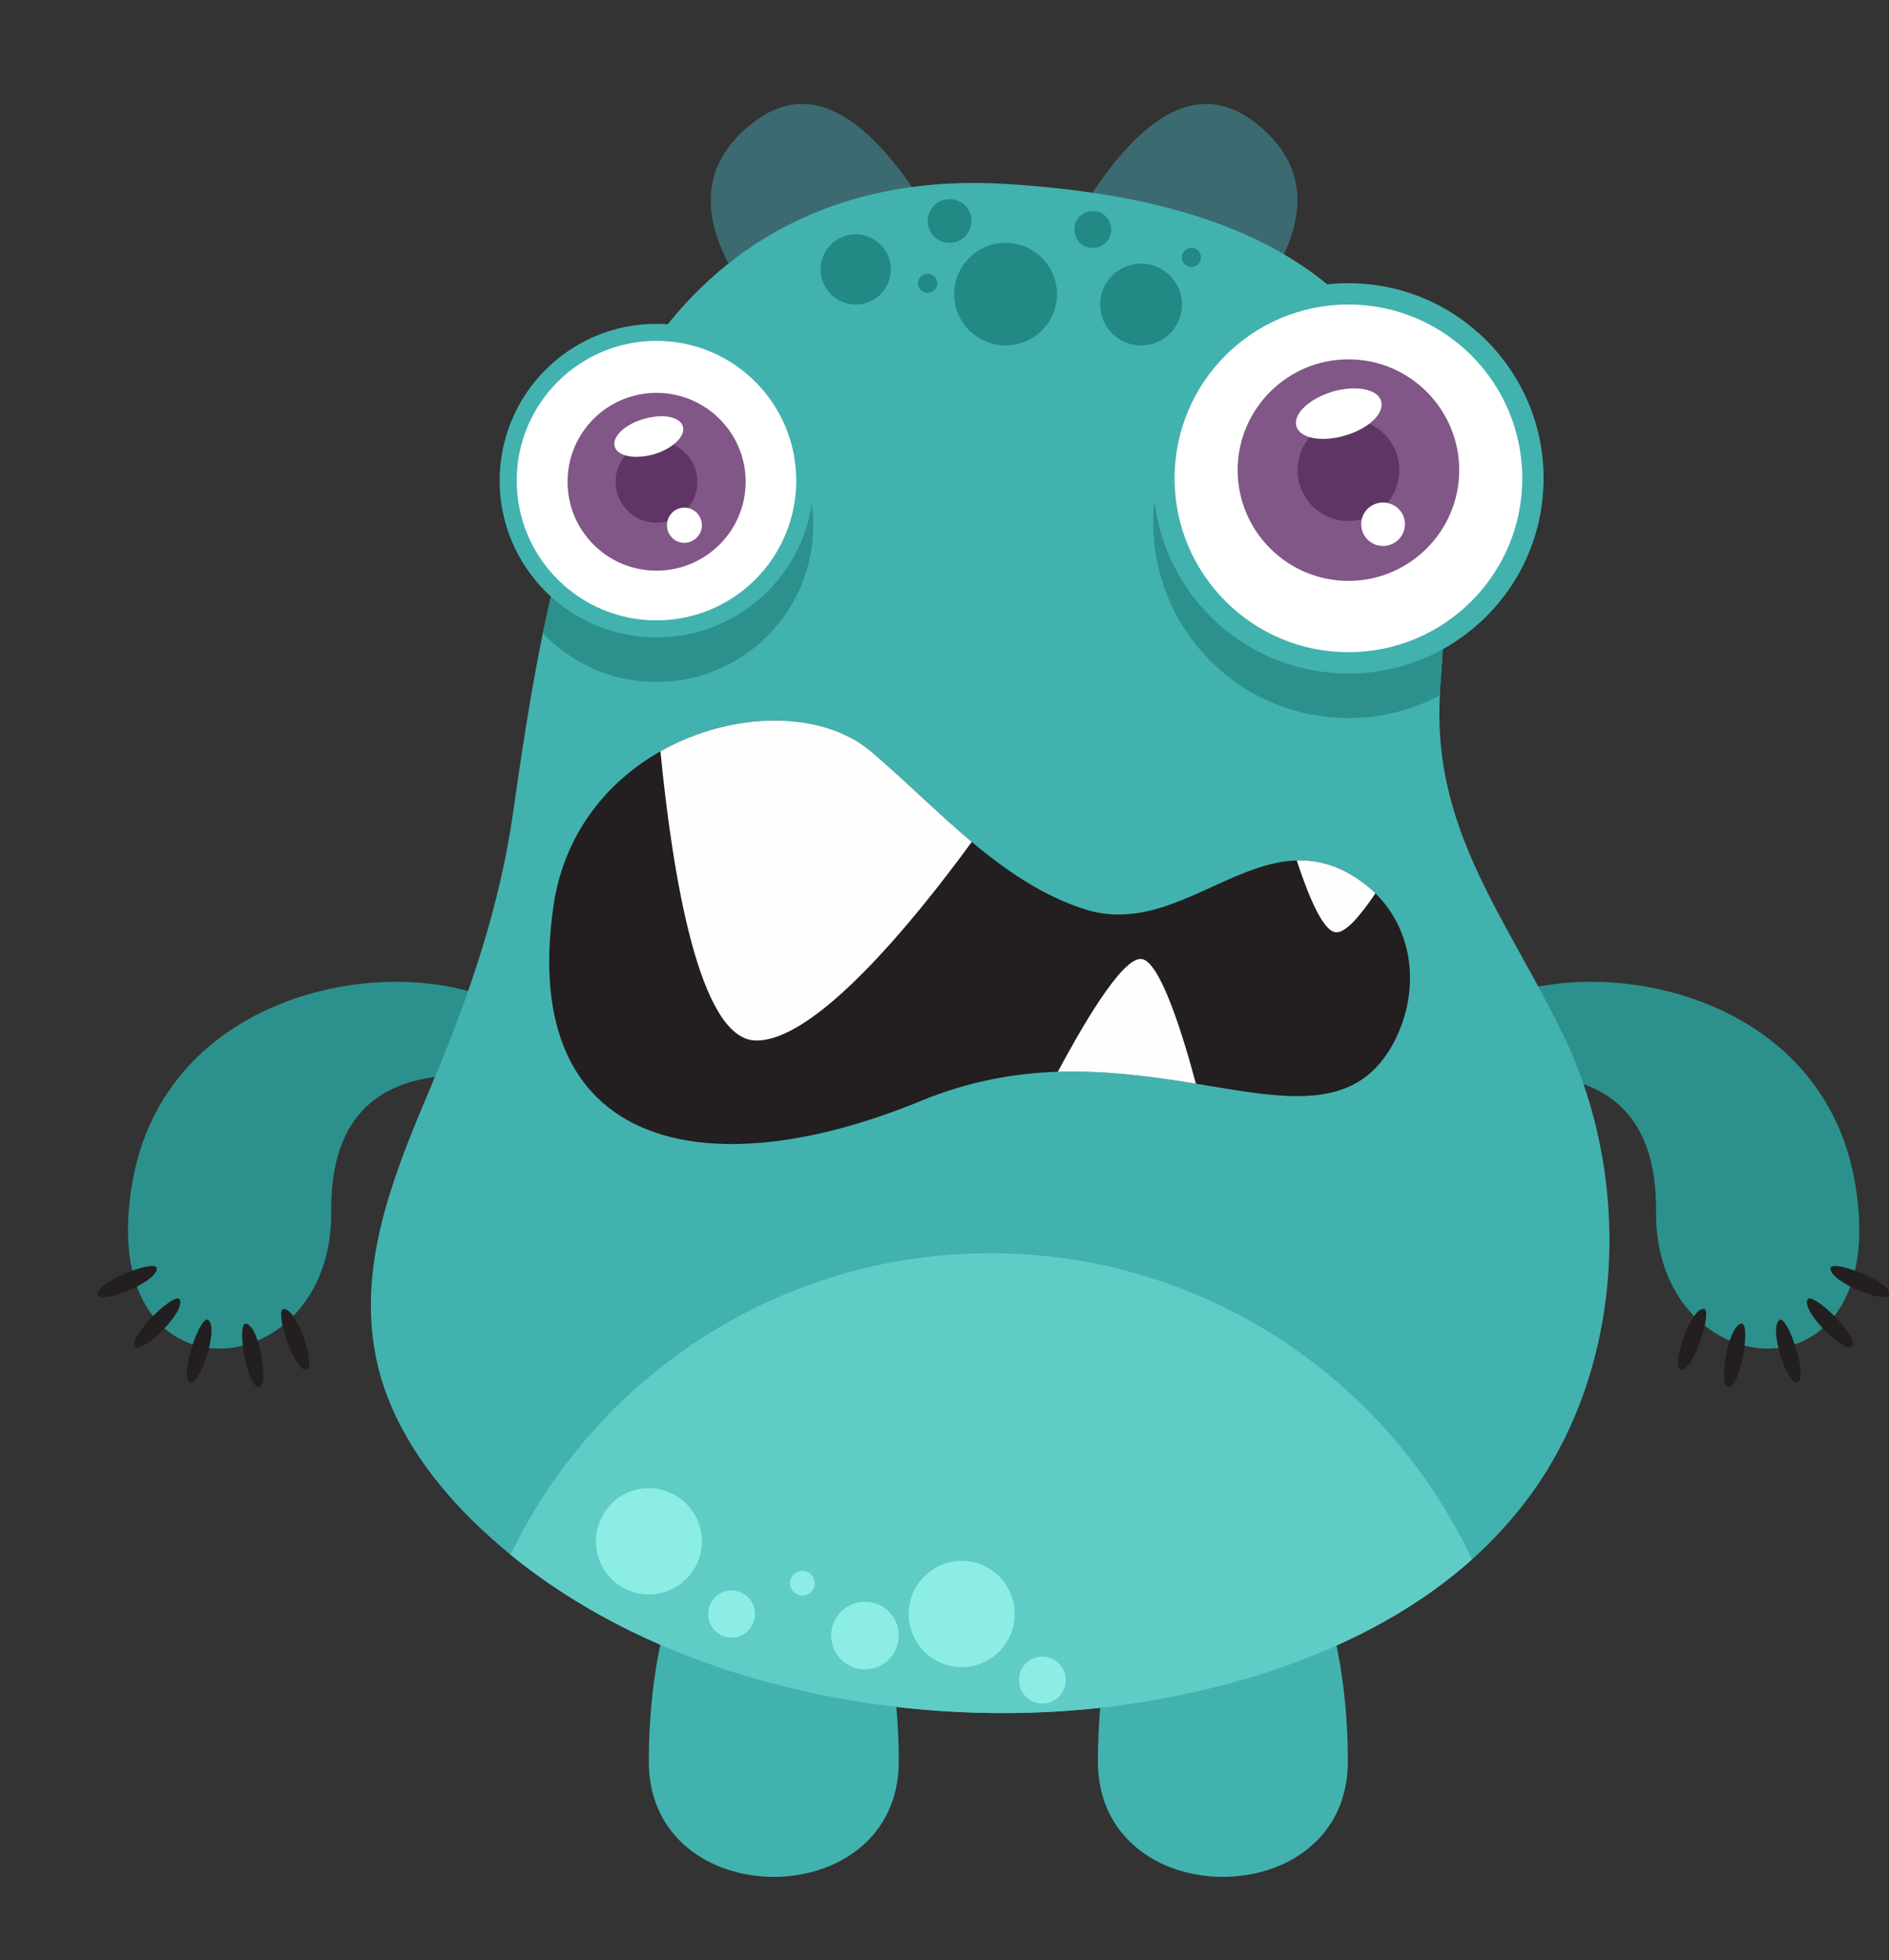 <svg version="1.2" xmlns="http://www.w3.org/2000/svg" viewBox="0 0 665 690" width="665" height="690">
	<rect x="0" y="0" width="665" height="690" fill="#333333" stroke="none"/>
	<title>vecteezy_happy-halloween-vector-monster-colorful-illustration-flat_-ai</title>
	<style>
		.s0 { fill: #3c6a71 } 
		.s1 { fill: #42b2af } 
		.s2 { fill: #2c918c } 
		.s3 { fill: #231e1f } 
		.s4 { fill: #fefefe } 
		.s5 { fill: #60ccc6 } 
		.s6 { fill: #ffffff } 
		.s7 { fill: #815787 } 
		.s8 { fill: #5f3566 } 
		.s9 { fill: #228984 } 
		.s10 { fill: #8cede4 } 
	</style>
	<g id="Object">
		<g id="&lt;Group&gt;">
			<g id="&lt;Group&gt;">
				<g id="&lt;Group&gt;">
					<path id="&lt;Path&gt;" class="s0" d="m378.8 77.1q33.8-57.1 63.4-33.7q29.6 23.4-1.1 63.8z" />
					<path id="&lt;Path&gt;" class="s0" d="m265.8 107.2q-30.7-40.4-1-63.8q29.6-23.4 63.4 33.7z" />
				</g>
				<path id="&lt;Path&gt;" class="s1" d="m316.4 620.1c0 54.2-88 54.2-88 0c0-54.1 19.7-98 44-98c24.3 0 44 43.9 44 98z" />
				<path id="&lt;Path&gt;" class="s1" d="m474.5 620.1c0 54.2-88 54.2-88 0c0-54.1 19.7-98 44-98c24.3 0 44 43.9 44 98z" />
				<g id="&lt;Group&gt;">
					<path id="&lt;Path&gt;" class="s2" d="m195.4 382.8q-79.4-18.6-78.8 43.8c0.6 62.4-83.9 69.5-70-10.4c13.9-79.8 122.2-84.7 144.6-50.4l18.4 10z" />
					<g id="&lt;Group&gt;">
						<path id="&lt;Path&gt;" class="s3" d="m99.9 460.8c-3.4 0 3.3 21 7.6 21.4c4.3 0.4-2.6-21.4-7.6-21.4z" />
						<path id="&lt;Path&gt;" class="s3" d="m86.6 466c-3.3-0.6 0 21.2 4.2 22.3c4.3 1.1 0.7-21.6-4.2-22.3z" />
						<path id="&lt;Path&gt;" class="s3" d="m73.3 464.7c-2.8-2-9.9 18.9-6.7 21.8c3.2 2.9 10.7-18.8 6.7-21.8z" />
						<path id="&lt;Path&gt;" class="s3" d="m63.3 457.5c-1.5-3-17.4 12.2-15.9 16.2c1.5 4.1 18.1-11.7 15.9-16.2z" />
						<path id="&lt;Path&gt;" class="s3" d="m55.2 446.5c-0.2-3.4-20.8 4.6-20.9 8.9c-0.1 4.4 21.2-3.9 20.9-8.9z" />
					</g>
				</g>
				<g id="&lt;Group&gt;">
					<path id="&lt;Path&gt;" class="s2" d="m490.1 375.8l18.3-10c22.4-34.3 130.7-29.4 144.6 50.4c13.9 79.9-70.6 72.8-70 10.4q0.6-62.4-78.8-43.8z" />
					<g id="&lt;Group&gt;">
						<path id="&lt;Path&gt;" class="s3" d="m599.7 460.8c3.4 0-3.2 21-7.6 21.4c-4.3 0.4 2.6-21.4 7.6-21.4z" />
						<path id="&lt;Path&gt;" class="s3" d="m613 466c3.4-0.6 0 21.2-4.2 22.3c-4.2 1.1-0.7-21.6 4.2-22.3z" />
						<path id="&lt;Path&gt;" class="s3" d="m626.4 464.7c2.7-2 9.9 18.9 6.7 21.8c-3.3 2.9-10.7-18.8-6.7-21.8z" />
						<path id="&lt;Path&gt;" class="s3" d="m636.3 457.5c1.5-3 17.5 12.2 15.9 16.2c-1.5 4.1-18.1-11.7-15.9-16.2z" />
						<path id="&lt;Path&gt;" class="s3" d="m644.4 446.5c0.2-3.4 20.8 4.6 20.9 8.9c0.2 4.4-21.2-3.9-20.9-8.9z" />
					</g>
				</g>
				<path id="&lt;Path&gt;" class="s1" d="m539.1 525.9c-6.2 8.5-13.2 16.2-20.9 23.1c-32.9 29.4-78.3 44.7-121.1 51q-14.2 2-28.5 2.7c-64.8 3.2-137.5-13.5-188.9-55.4q-7.4-6.1-14.2-12.8c-14.9-14.9-27.4-32.9-32.4-53.3c-8.5-35.1 6-68.9 19.4-100.6c12.7-30.1 23.5-61.8 28.1-94.4c3-21 6.2-42.3 10.5-63.3c4.9-23.3 11.2-46.2 20.3-68.1q5.5-13.3 12.5-24.7c28.1-45.9 73.3-69.1 131-65.3c46.8 3 98.4 13.7 127.7 51c5.1 6.5 9.4 13.6 13 21.7c14.3 32.3 14.2 69.9 11.4 104.4q-0.1 1.5-0.1 2.9c-2.7 47.4 23.7 78.8 43.3 119.3c24.5 50.4 22.1 115.7-11.1 161.8z" />
				<g id="&lt;Group&gt;">
					<path id="&lt;Path&gt;" class="s3" d="m490 368.2c-13.4 23.6-37.6 18.5-69 13.3c-14.8-2.4-31.1-4.7-48.6-4.2c-15.1 0.5-31.2 3.3-47.8 10.1c-76.9 31.8-141.9 16.6-129.8-68.2c3.7-25.8 19-44.1 37.7-54.7c25.3-14.3 56.7-14.5 73.8-0.2c11.9 10 23.4 21.7 35.8 32.1c12.1 10.1 25 19 39.8 23.7c27.5 8.8 50-16.4 74.6-17.2c7.3-0.2 14.8 1.7 22.7 7.4q2.7 1.9 5 4.2c14.3 14.1 15.7 36.1 5.8 53.7z" />
					<g id="&lt;Group&gt;">
						<path id="&lt;Path&gt;" class="s4" d="m342.1 296.4c-21.2 29-55.4 70.5-76.2 69.9c-19.9-0.6-29.2-58.8-33.4-101.8c25.3-14.3 56.7-14.5 73.8-0.2c11.9 10 23.4 21.7 35.8 32.1z" />
					</g>
					<g id="&lt;Group&gt;">
						<path id="&lt;Path&gt;" class="s4" d="m421 381.5c-14.8-2.4-31.1-4.7-48.6-4.2c7.9-14.8 22.5-40.4 29.4-39.7c6.7 0.6 14.9 27.8 19.2 43.9z" />
					</g>
					<g id="&lt;Group&gt;">
						<path id="&lt;Path&gt;" class="s4" d="m484.2 314.5c-5.4 8-10.6 14.1-14 13.7c-4.4-0.4-9.5-12.5-13.7-25.3c7.3-0.2 14.8 1.7 22.7 7.4q2.7 1.9 5 4.2z" />
					</g>
				</g>
				<path id="&lt;Path&gt;" class="s5" d="m518.2 549c-32.9 29.4-78.3 44.7-121.1 51q-14.2 2-28.5 2.7c-64.8 3.2-137.5-13.5-188.9-55.4c30.3-62.8 94.5-106.1 168.9-106.1c75 0 139.7 44.1 169.6 107.8z" />
				<g id="&lt;Group&gt;">
					<path id="&lt;Path&gt;" class="s2" d="m507 241.9q-0.1 1.5-0.1 2.9c-9.6 5.1-20.6 8-32.2 8c-38 0-68.7-30.8-68.7-68.7c0-37.9 30.7-68.7 68.7-68.7q4 0 7.9 0.4c5.1 6.5 9.4 13.6 13 21.7c14.3 32.3 14.2 69.9 11.4 104.4z" />
					<path id="&lt;Path&gt;" class="s1" d="m543.4 168.4c0 38-30.8 68.7-68.7 68.7c-38 0-68.7-30.7-68.7-68.7c0-37.9 30.7-68.7 68.7-68.7c37.9 0 68.7 30.8 68.7 68.7z" />
					<path id="&lt;Path&gt;" class="s6" d="m535.9 168.4c0 33.8-27.4 61.2-61.2 61.2c-33.8 0-61.2-27.4-61.2-61.2c0-33.8 27.4-61.2 61.2-61.2c33.8 0 61.2 27.4 61.2 61.2z" />
					<path id="&lt;Path&gt;" class="s7" d="m513.7 165.5c0 21.5-17.5 39-39 39c-21.5 0-39-17.5-39-39c0-21.5 17.5-39 39-39c21.5 0 39 17.5 39 39z" />
					<path id="&lt;Path&gt;" class="s8" d="m492.6 165.5c0 9.9-8 17.9-17.9 17.9c-9.9 0-17.9-8-17.9-17.9c0-9.9 8-17.9 17.9-17.9c9.9 0 17.9 8 17.9 17.9z" />
					<path id="&lt;Path&gt;" class="s6" d="m486.2 141.2c1.3 4.3-4.4 9.7-12.6 12.1c-8.3 2.5-16 1-17.2-3.2c-1.3-4.3 4.4-9.7 12.6-12.2c8.2-2.4 16-1 17.2 3.3z" />
					<path id="&lt;Path&gt;" class="s6" d="m494.6 184.5c0 4.3-3.5 7.7-7.7 7.7c-4.3 0-7.7-3.4-7.7-7.7c0-4.2 3.4-7.6 7.7-7.6c4.2 0 7.7 3.4 7.7 7.6z" />
				</g>
				<g id="&lt;Group&gt;">
					<path id="&lt;Path&gt;" class="s2" d="m286.3 184.9c0 30.4-24.7 55.2-55.2 55.2c-15.7 0-29.9-6.6-40-17.2c4.9-23.3 11.2-46.2 20.3-68.1q5.5-13.3 12.5-24.7q3.6-0.5 7.2-0.5c30.5 0 55.2 24.8 55.2 55.3z" />
					<path id="&lt;Path&gt;" class="s1" d="m286.4 169.2c0 30.5-24.8 55.2-55.3 55.2c-30.5 0-55.2-24.7-55.2-55.2c0-30.5 24.7-55.2 55.2-55.2c30.5 0 55.3 24.7 55.3 55.2z" />
					<path id="&lt;Path&gt;" class="s6" d="m280.3 169.2c0 27.2-22 49.2-49.2 49.2c-27.1 0-49.2-22-49.2-49.2c0-27.2 22.1-49.2 49.2-49.2c27.2 0 49.2 22 49.2 49.2z" />
					<path id="&lt;Path&gt;" class="s7" d="m262.5 169.6c0 17.3-14.1 31.3-31.4 31.3c-17.3 0-31.3-14-31.3-31.3c0-17.3 14-31.3 31.3-31.3c17.3 0 31.4 14 31.4 31.3z" />
					<path id="&lt;Path&gt;" class="s8" d="m245.5 169.6c0 8-6.4 14.4-14.4 14.4c-7.9 0-14.4-6.4-14.4-14.4c0-7.9 6.5-14.4 14.4-14.4c8 0 14.4 6.5 14.4 14.4z" />
					<path id="&lt;Path&gt;" class="s6" d="m240.4 150.1c1 3.4-3.5 7.8-10.1 9.8c-6.7 1.9-12.9 0.8-13.9-2.7c-1-3.4 3.5-7.8 10.2-9.7c6.6-2 12.8-0.8 13.8 2.6z" />
					<path id="&lt;Path&gt;" class="s6" d="m247.1 184.9c0 3.4-2.8 6.2-6.2 6.2c-3.4 0-6.1-2.8-6.1-6.2c0-3.4 2.7-6.2 6.1-6.2c3.4 0 6.2 2.8 6.2 6.2z" />
				</g>
				<g id="&lt;Group&gt;">
					<path id="&lt;Path&gt;" class="s9" d="m313.6 94.9c0 6.8-5.5 12.3-12.3 12.3c-6.9 0-12.4-5.5-12.4-12.3c0-6.9 5.5-12.4 12.4-12.4c6.8 0 12.3 5.5 12.3 12.4z" />
					<path id="&lt;Path&gt;" class="s9" d="m342 77.8c0 4.2-3.5 7.7-7.7 7.7c-4.3 0-7.7-3.5-7.7-7.7c0-4.3 3.4-7.7 7.7-7.7c4.2 0 7.7 3.4 7.7 7.7z" />
					<path id="&lt;Path&gt;" class="s9" d="m372.1 103.6c0 9.9-8.1 18-18.1 18c-10 0-18.1-8.1-18.1-18c0-10 8.1-18.1 18.1-18.1c10 0 18.1 8.1 18.1 18.1z" />
					<path id="&lt;Path&gt;" class="s9" d="m391.2 80.8c0 3.6-2.9 6.5-6.5 6.5c-3.6 0-6.5-2.9-6.5-6.5c0-3.6 2.9-6.5 6.5-6.5c3.6 0 6.5 2.9 6.5 6.5z" />
					<path id="&lt;Path&gt;" class="s9" d="m416.1 107.2c0 8-6.5 14.4-14.4 14.4c-8 0-14.4-6.4-14.4-14.4c0-7.9 6.4-14.4 14.4-14.4c7.9 0 14.4 6.5 14.4 14.4z" />
					<path id="&lt;Path&gt;" class="s9" d="m327 103.1c-1.8 0.2-3.5-1.1-3.8-2.9c-0.2-1.8 1-3.5 2.9-3.8c1.8-0.3 3.5 1 3.8 2.9c0.3 1.8-1 3.5-2.9 3.8z" />
					<path id="&lt;Path&gt;" class="s9" d="m419.9 94c-1.8 0.2-3.5-1-3.8-2.9c-0.3-1.8 1-3.5 2.9-3.8c1.8-0.3 3.5 1 3.8 2.9c0.2 1.8-1.1 3.5-2.9 3.8z" />
				</g>
				<g id="&lt;Group&gt;">
					<path id="&lt;Path&gt;" class="s10" d="m247.1 542.6c0 10.3-8.4 18.7-18.7 18.7c-10.3 0-18.6-8.4-18.6-18.7c0-10.3 8.3-18.7 18.6-18.7c10.3 0 18.7 8.4 18.7 18.7z" />
					<path id="&lt;Path&gt;" class="s10" d="m357.2 568.2c0 10.3-8.3 18.7-18.6 18.7c-10.4 0-18.7-8.4-18.7-18.7c0-10.3 8.3-18.7 18.7-18.7c10.3 0 18.6 8.4 18.6 18.7z" />
					<path id="&lt;Path&gt;" class="s10" d="m265.8 568.2c0 4.6-3.7 8.3-8.3 8.3c-4.5 0-8.2-3.7-8.2-8.3c0-4.6 3.7-8.3 8.2-8.3c4.6 0 8.3 3.7 8.3 8.3z" />
					<path id="&lt;Path&gt;" class="s10" d="m375.2 591.4c0 4.6-3.7 8.3-8.2 8.3c-4.6 0-8.3-3.7-8.3-8.3c0-4.5 3.7-8.2 8.3-8.2c4.5 0 8.2 3.7 8.2 8.2z" />
					<path id="&lt;Path&gt;" class="s10" d="m286.8 557.4c0 2.4-1.9 4.3-4.3 4.3c-2.4 0-4.4-1.9-4.4-4.3c0-2.4 2-4.4 4.4-4.4c2.4 0 4.3 2 4.3 4.4z" />
					<path id="&lt;Path&gt;" class="s10" d="m316.4 575.8c0 6.6-5.3 11.9-11.9 11.9c-6.6 0-11.9-5.3-11.9-11.9c0-6.6 5.3-11.9 11.9-11.9c6.6 0 11.9 5.3 11.9 11.9z" />
				</g>
			</g>
		</g>
	</g>
</svg>